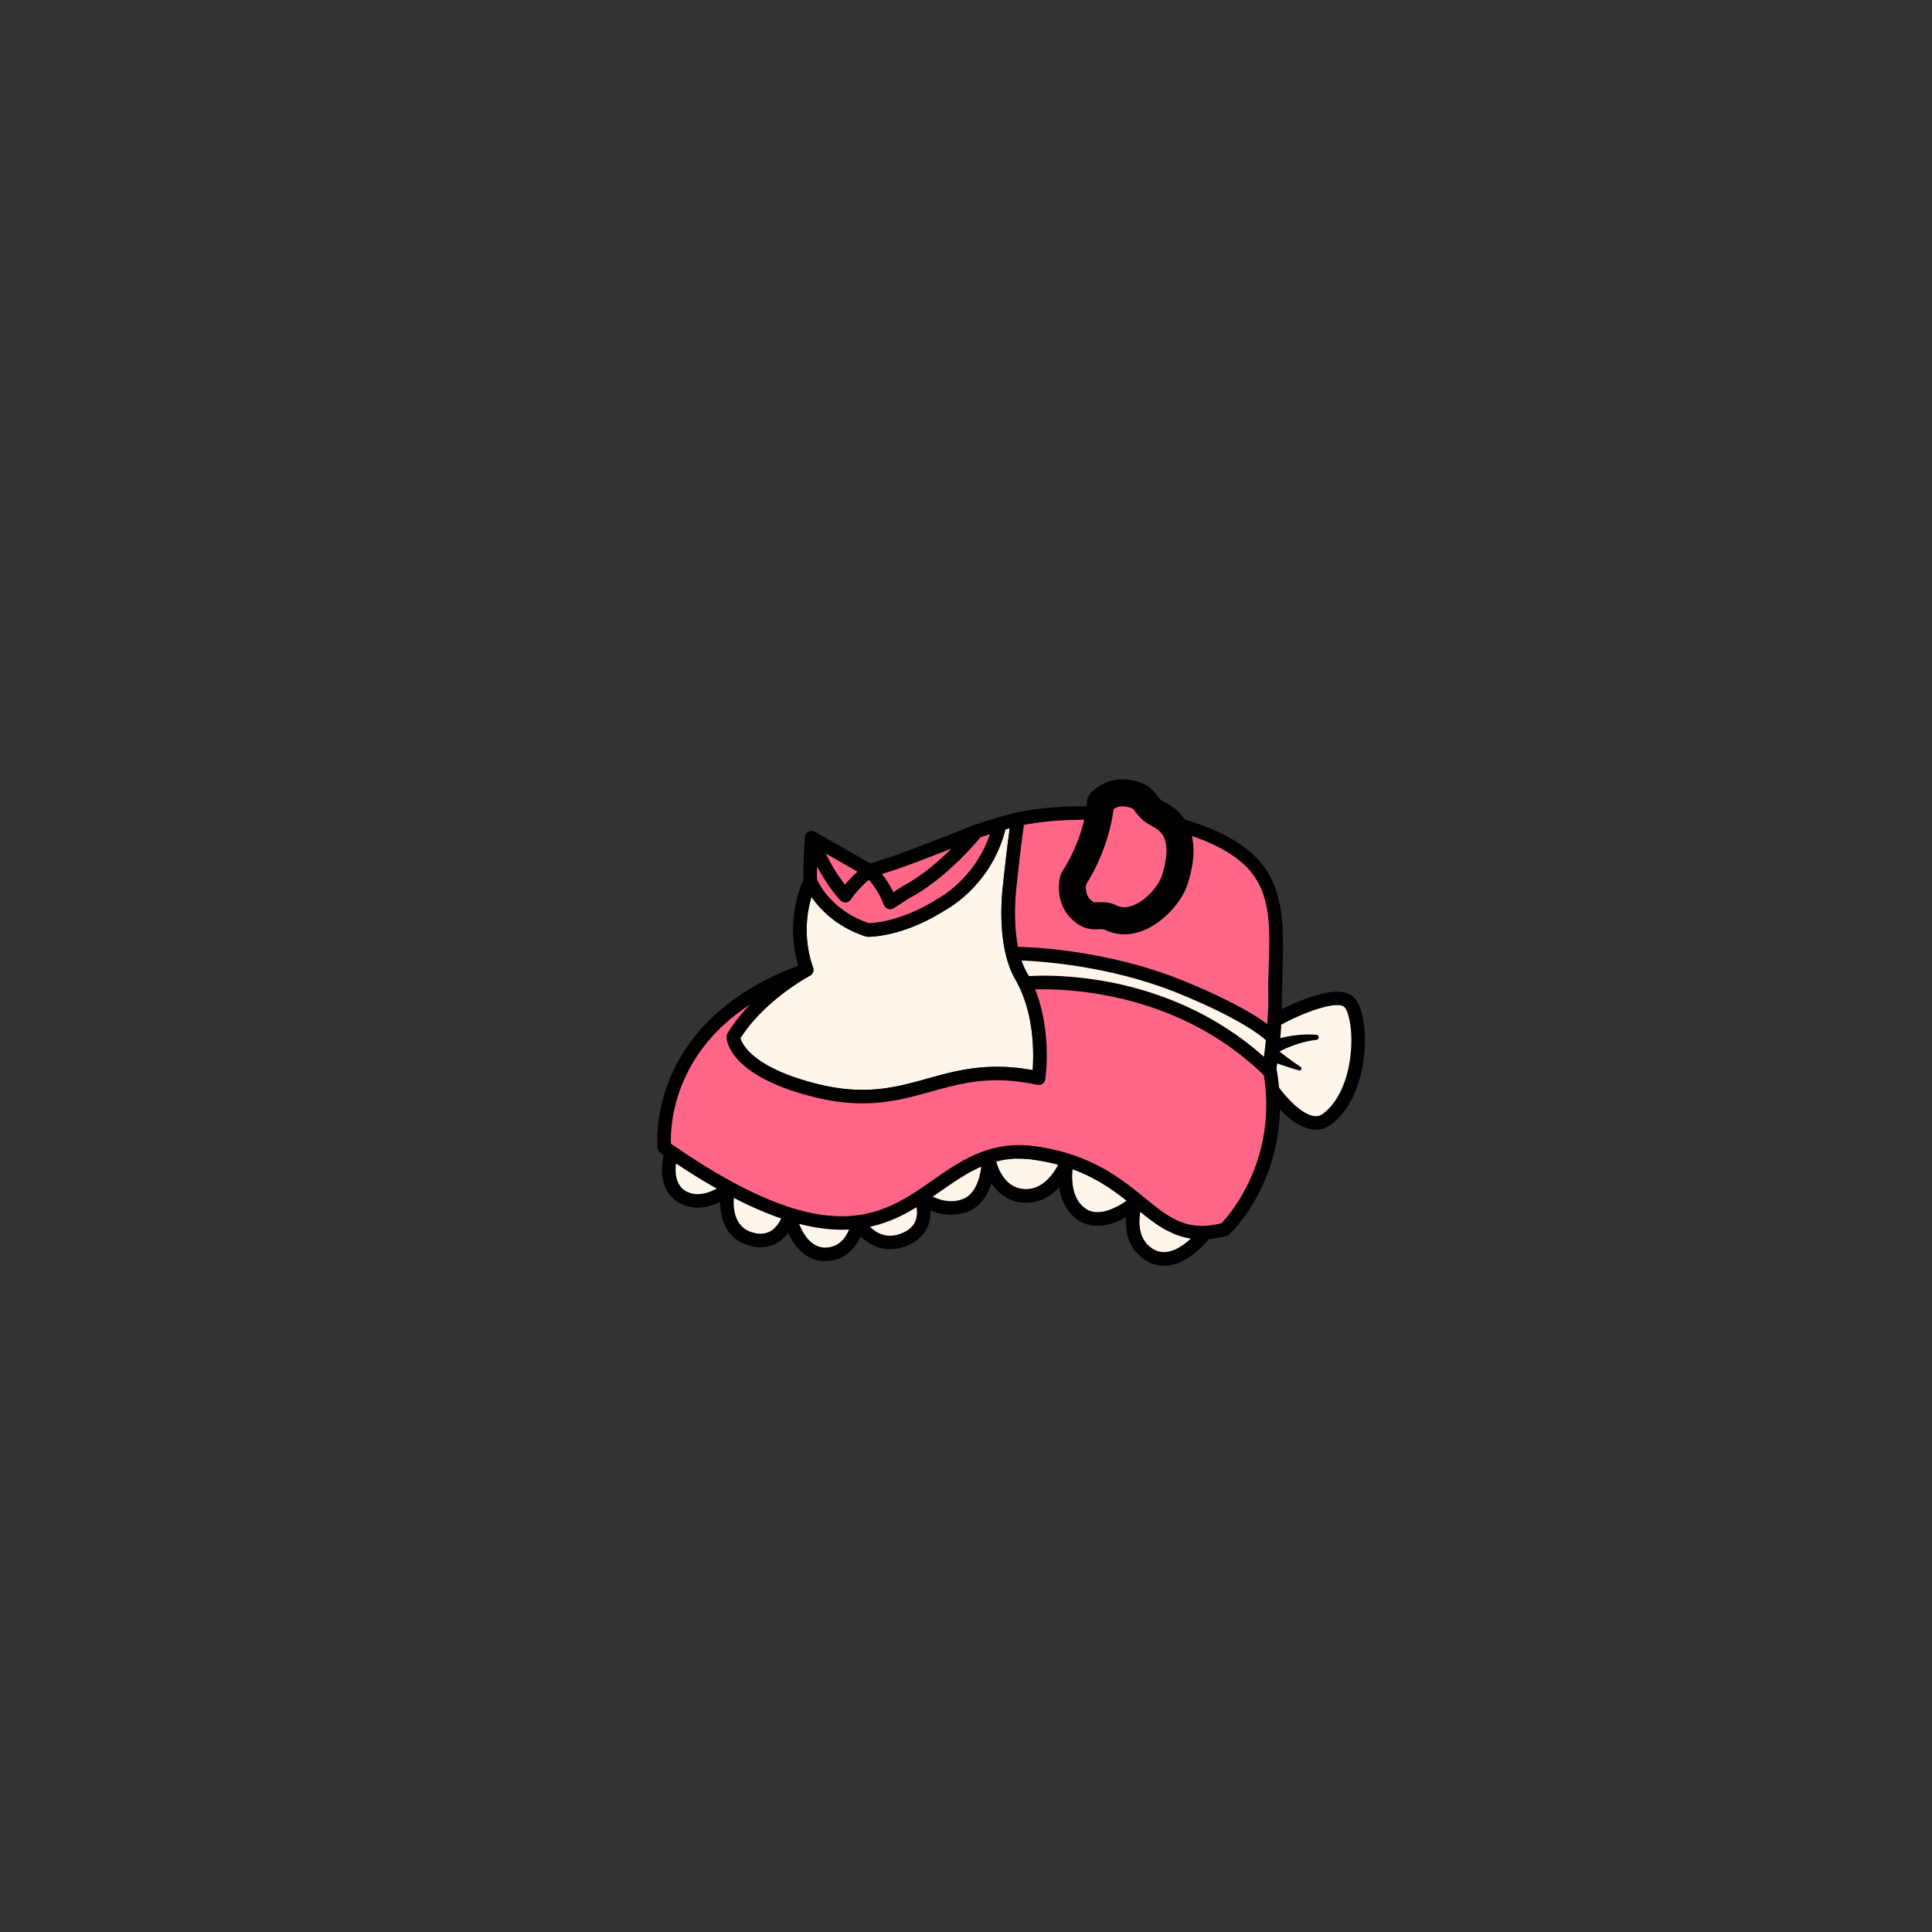 <svg xmlns="http://www.w3.org/2000/svg" viewBox="0 0 1000 1000">
  <rect x="0" y="0" width="1000" height="1000" fill="#333333" stroke="none"/>
  <g class="Body--group">
    <path fill="#fff6eb" d="M534.497 553.898c-23.35-4.27-39.21.13-54.56 4.4-16.58 4.61-32.23 8.96-57.17 2.68-17.52-4.42-27.31-9.9-32.79-14.56-2.43-2.06-4.01-3.95-5.03-5.52-1.03-1.57-1.5-2.81-1.71-3.55 8.13-12.7 20.25-22.19 28.12-27.48 4.58-3.09 7.72-4.75 7.81-4.79.56-.29 1.01-.72 1.33-1.22.5-.77.69-1.73.47-2.66a1.9 1.9 0 0 0-.11-.39c-5.41-15.4-3.11-28.93-.83-36.54.8 1.16 1.74 2.4 2.84 3.7 4.94 5.88 12.99 12.8 25.33 16.75.32.1.65.15.98.16.82.02 17.94.24 39.75-13.61 3.8-2.08 24.53-14.53 31.48-41.96.74-.22 1.49-.42 2.23-.62-1.57 11.18-3.35 27.97-3.75 31.86h-.02c-.93 10.08-1.74 31.86 6.72 46.52.65 1.13 1.26 2.28 1.83 3.45 8.05 16.5 7.67 35.54 7.08 43.38z"/>
    <path fill="#ff6687" d="M512.417 431.708c-7.75 23.4-26.93 33.47-27.22 33.62-.23.11-.43.25-.63.41h-.01c-17.82 11.09-32.08 12.06-34.76 12.14-18.53-6.13-25.63-19.75-26.92-22.55-.09-1.89-.06-4.38 0-6.98 5.97 11.18 11.8 17.29 12.13 17.63.66.69 1.57 1.07 2.52 1.07.1 0 .2-.01.3-.01 1.05-.1 2-.66 2.59-1.53 3.29-4.84 7.02-8.26 9.34-10.14 2.14 2.44 5.58 6.96 7.69 12.87.35 1.01 1.15 1.8 2.17 2.14.36.13.74.19 1.12.19.67 0 1.33-.19 1.9-.56l8.3-5.35c17.64-9.26 33.22-27.3 36.61-31.38 1-.33 2.73-.9 4.87-1.57z"/>
    <path fill="#ff6687" d="M492.657 439.108c-6.54 6.51-15.57 14.42-25.01 19.37-.01 0-.02-.01-.02-.01l-5.27 3.39c-1.86-3.92-4.09-7.14-5.96-9.47l6.08-1.96v-.02c5.3-1.65 19.3-7.04 30.18-11.3zm163.7 84.35c-.4 7.89-1.11 15.78-2.17 23.54-27.27-24.39-58.12-34.5-79.84-38.66-20.21-3.88-35.95-3.46-41.77-3.1-.3-.56-.61-1.12-.93-1.67-7.58-13.14-6.6-33.99-5.73-42.99.56-5.29 2.51-23.51 4.05-33.66.31-.06.62-.12.91-.17 36.55-6.39 86.079-8.997 119.83 21.004 0 0 12.108 5.768 5.8 68.636 0 0 .09 2.93-.15 7.07z"/>
    <path fill="#fff6eb" d="M662.057 527.018s28.76-15.65 36.29-8.24c6.9 6.8 8.14 45.04-11.21 60.27-12.49 9.83-30.18-17.19-30.18-17.19"/>
    <path d="M681.057 584.708c-.76 0-1.53-.06-2.31-.19-12.12-1.98-23.46-18.82-24.71-20.73a3.49 3.49 0 0 1 1.01-4.84 3.501 3.501 0 0 1 4.85 1.01c2.94 4.49 12.28 16.4 19.99 17.66 1.95.32 3.56-.1 5.09-1.3 11.79-9.28 13.98-26.9 14.38-34.04.63-11.37-1.69-19.25-3.46-20.99-3.39-3.34-19.37 1.86-32.16 8.82-1.7.92-3.82.3-4.75-1.4-.92-1.7-.3-3.82 1.4-4.75.3-.17 7.51-4.07 15.79-7.11 12.34-4.53 20.4-4.71 24.63-.55 4.9 4.82 6.04 17.21 5.54 26.36-.45 8.09-3.01 28.12-17.04 39.16-2.44 1.91-5.25 2.89-8.25 2.89z"/>
    <path fill="#fff6eb" d="m350.437 601.378-1.35-.9-.19 1.61c-.9 7.49 1.21 12.99 5.97 15.5 1.89.99 3.98 1.5 6.23 1.5 4.04 0 7.85-1.63 10.34-2.99l1.58-.87-1.56-.88c-6.64-3.75-13.71-8.11-21.02-12.97zm51.35 27.33c-6.7-2.45-13.93-5.66-21.49-9.55l-1.34-.69-.11 1.51c-.42 5.71.31 15.74 9.98 18.77 1.74.55 3.38.82 4.9.82 1.91 0 3.69-.44 5.3-1.31 1.44-.78 2.77-1.93 3.97-3.44 1.08-1.38 1.83-2.79 2.26-3.73l.47-1.01-1.06-.35c-.95-.32-1.91-.66-2.88-1.02zm34.11 6.79c-6.88 0-14.29-1.01-22.03-3.01l-1.91-.49.73 1.83c3.33 8.32 8.45 12.91 14.41 12.91h.16c3.46-.05 6.45-1.22 8.88-3.49 1.77-1.65 3.2-3.83 4.26-6.48l.58-1.46-1.57.1c-1.09.06-2.27.09-3.51.09zm39.26-12.25-1.27.77c-8.39 5.11-15.95 8.28-23.78 9.98l-1.79.39 1.3 1.3c2.25 2.25 5.99 4.93 11.08 4.93 2.22 0 4.53-.51 6.86-1.53 3.7-1.61 6.08-3.86 7.26-6.88.84-2.16 1.03-4.67.58-7.48zm11.07-7.46-1.41.98c-.86.6-1.72 1.2-2.59 1.8l-1.44.98 1.57.75c2.33 1.11 5.96 2.43 9.99 2.43 2.38 0 4.67-.46 6.8-1.35 3.04-1.28 5.48-3.92 7.24-7.85 1.48-3.34 2.18-7.01 2.51-9.51l.23-1.74-1.61.69c-7.54 3.25-14.2 7.88-21.29 12.82zm48.98-16.52c-2.59-.37-5.16-.55-7.65-.55-4.17 0-8.15.5-12.15 1.54l-.99.25.27.98c1.2 4.32 5.12 14.42 15.59 14.95.27.01.54.02.8.02 9.38 0 15.01-8.25 17.53-13.17l.56-1.1-1.19-.33c-3.92-1.07-8.22-1.94-12.77-2.59zm36.1 12.57c-5.13-3.13-10.3-5.62-15.81-7.62l-1.2-.44-.13 1.27c-.58 5.58-.45 15.75 6.87 21.12 2.01 1.47 4.39 2.21 7.07 2.21 6.05 0 12.39-3.83 15.63-6.11l1.09-.77-1.05-.83c-3.15-2.49-7.41-5.75-12.47-8.83zm37.04 26c-2.88-1.19-5.8-2.8-8.92-4.92-2.95-2-5.87-4.31-8.57-6.5l-1.33-1.07-.29 1.68c-.94 5.44-1.25 15.32 7.13 20.34a11.67 11.67 0 0 0 6.09 1.7c5.64 0 11.04-3.93 14.57-7.23l1.51-1.41-2.05-.31c-2.78-.42-5.44-1.17-8.14-2.28z"/>
    <path fill="#ff6687" d="m436.567 458.528.77.99.79-.97c1.92-2.37 4.07-4.59 6.38-6.61l1.06-.92-20.51-11.72 1.43 2.92c3.71 7.57 7.53 13.05 10.08 16.31zm218.56 97.58-.23-.23c-.41-.41-.82-.81-1.29-1.25-41.27-39.31-93.31-43.55-113.77-43.55-1.55 0-2.92.02-4.09.06l-1.43.04.53 1.33c8.78 21.99 5.25 45.72 5.21 45.95-.11.68-.49 1.3-1.05 1.69-.42.29-.91.44-1.43.44-.18 0-.35-.02-.52-.05-7.42-1.61-14.33-2.39-21.11-2.39-13.05 0-23.43 2.89-34.41 5.94-10.64 2.96-21.64 6.01-35.11 6.01-8.11 0-16.33-1.08-25.13-3.31-15.45-3.89-27.19-9.09-34.9-15.45-2.02-1.66-3.75-3.4-5.16-5.18-3.93-4.98-4.17-8.79-4.18-9.51-.01-.48.12-.95.36-1.34 3.09-5.03 6.97-9.97 11.54-14.68l-1.26-1.54c-16.39 10.64-28.2 24.35-35.13 40.76-6.21 14.73-6.49 27.37-6.33 32.12l.02.5.41.29c6.22 4.32 12.4 8.36 18.37 12.03 5.32 3.27 10.55 6.27 15.52 8.91 21.33 11.32 39.34 16.83 55.04 16.83 20.73 0 34.47-9.58 47.76-18.85 12.68-8.84 25.79-17.98 44.18-17.98 2.72 0 5.53.2 8.36.6 28.43 4.02 43.68 16.46 55.97 26.48 7.75 6.33 14.45 11.79 22.79 13.83 2.42.6 4.87.89 7.48.89.96 0 1.95-.04 2.94-.12 2.3-.19 4.76-.61 7.32-1.25l.28-.07.2-.21c3.47-3.62 20.9-23.29 23.25-54.88.56-7.35.23-14.94-.96-22.56z"/>
    <path fill="#fff6eb" d="m655.397 532.558.96 20.06s-23.27-20.71-64.32-34.83c-41.06-14.11-60.42-8.75-60.42-8.75l-4.87-15.15-.1-.31c7.57.16 46.58 1.77 85.03 17.49 5.74 2.35 10.81 4.29 15.29 5.9z"/>
    <path d="M657.857 538.698c1.08-.39 1.98-.65 2.97-.92a64.352 64.352 0 0 1 8.74-1.78c1.95-.27 3.92-.44 5.88-.51 1.96-.1 3.93-.01 5.88.11.73.05 1.28.67 1.23 1.4-.04.64-.53 1.15-1.14 1.23l-.06.01c-1.83.24-3.64.51-5.43.95-1.79.41-3.55.92-5.27 1.51a60.227 60.227 0 0 0-7.54 3.13c-.78.39-1.63.84-2.28 1.23a3.526 3.526 0 0 1-4.84-1.18 3.526 3.526 0 0 1 1.8-5.14z"/>
    <path d="M660.807 542.918c.35.35.88.8 1.35 1.19l1.5 1.21c1.01.8 2.05 1.59 3.11 2.38 2.11 1.56 4.27 3.08 6.46 4.57.46.31.57.93.27 1.38-.25.37-.7.51-1.1.4-2.57-.74-5.13-1.52-7.69-2.37-1.28-.43-2.56-.87-3.84-1.34l-1.93-.74c-.66-.27-1.25-.5-2.01-.86l-.21-.1a3.566 3.566 0 0 1-1.66-4.77 3.566 3.566 0 0 1 4.77-1.66c.37.19.7.44.98.71zm-4.77-3.71c-.06-.06-8.83-9.82-45.69-24.89-41.65-17.03-84.59-17.25-85.02-17.25v-7c1.81 0 44.7.2 87.67 17.77 39.06 15.97 48.06 26.46 48.43 26.9z"/>
    <path d="M663.537 518.738c-.11-30.09 5.481-59.37-16.689-78-25.11-21.1-78.55-27.64-117.17-20.89-.83.15-1.72.33-2.65.53-.63-.02-1.23.12-1.76.4-2.42.58-5.04 1.29-7.58 2.02-.78-.03-1.53.2-2.15.63-5.85 1.74-10.81 3.41-11.18 3.53-.02.01-.04.03-.07.04l-.1.03c-.36.14-35.64 14.22-43.99 16.76-.08.02-.15.06-.23.09l-9.43 3.05-28.31-16.17-.39-.22c-.05-.03-.11-.06-.17-.09-.12-.06-.25-.12-.38-.17-.71-.26-1.51-.29-2.28-.04-.08.02-.16.05-.23.08-.82.33-1.44.94-1.81 1.67-.06.11-.11.22-.16.34-.13.35-.2.71-.22 1.08-.09 1.31-.98 14.87-.72 22-.2.42-.44.97-.73 1.64-2.56 6.15-7.89 22.67-1.93 42.81-.06.01-.13.04-.19.06-41.01 15.19-58.59 39.91-66.12 57.97-8.2 19.7-6.59 35.67-6.52 36.34.11 1.01.65 1.92 1.48 2.5.56.39 1.12.78 1.68 1.16-1.12 4.96-3.07 18.89 8.53 25 7.56 3.98 15.39 1.82 20.68-.74.01 8.44 3.04 18.81 14.29 22.32 5.55 1.74 10.56 1.41 14.91-.97 2.57-1.42 4.55-3.38 6.05-5.36 3.04 6.57 8.92 14.74 19.32 14.6 9.75-.13 15.38-6.59 18.18-12.71 5.21 5.05 13.71 9.2 24.43 4.55 5.18-2.25 8.7-5.68 10.47-10.2 1.05-2.7 1.31-5.42 1.2-7.84 5.08 2.07 12.3 3.55 19.88.36 6.44-2.71 9.87-8.74 11.69-14.44 3.46 5.13 8.87 9.57 16.82 9.97 8.23.42 14.22-3.57 18.32-8.07.82 5.82 3.21 12.28 9.18 16.65 8.51 6.23 18.68 2.68 25.38-1.09-.45 7.8 1.56 17.28 10.42 22.59 3.12 1.87 6.23 2.63 9.21 2.63 10.9 0 20.25-10.17 23.22-13.78 2.85-.25 5.89-.79 9.16-1.66.56-.15 1.07-.44 1.49-.83 1.41-1.32 33.42-32.18 24.53-84.66-.06-.39-.13-.78-.2-1.17.96-6.16 1.72-12.56 2.27-19.17.33-3.91.68-14.95.57-15.13zm-201.06-68.31v-.02c5.3-1.65 19.3-7.04 30.18-11.3-6.54 6.51-15.57 14.42-25.01 19.37-.01 0-.02-.01-.02-.01l-5.27 3.39c-1.86-3.92-4.09-7.14-5.96-9.47zm-18.62.75a55.24 55.24 0 0 0-6.5 6.73c-2.48-3.17-6.3-8.64-9.97-16.14zm-20.98-2.83c5.97 11.18 11.8 17.29 12.13 17.63.66.69 1.57 1.07 2.52 1.07.1 0 .2-.01.3-.01 1.05-.1 2-.66 2.59-1.53 3.29-4.84 7.02-8.26 9.34-10.14 2.14 2.44 5.58 6.96 7.69 12.87.35 1.01 1.15 1.8 2.17 2.14.36.13.74.19 1.12.19.67 0 1.33-.19 1.9-.56l8.3-5.35c17.64-9.26 33.22-27.3 36.61-31.38 1-.33 2.73-.9 4.87-1.57-7.75 23.4-26.93 33.47-27.22 33.62-.23.11-.43.25-.63.41h-.01c-17.82 11.09-32.08 12.06-34.76 12.14-18.53-6.13-25.63-19.75-26.92-22.55-.09-1.89-.06-4.38 0-6.98zm-11.52 61.52c4.58-3.09 7.72-4.75 7.81-4.79.56-.29 1.01-.72 1.33-1.22.5-.77.69-1.73.47-2.66a1.9 1.9 0 0 0-.11-.39c-5.41-15.4-3.11-28.93-.83-36.54.8 1.16 1.74 2.4 2.84 3.7 4.94 5.88 12.99 12.8 25.33 16.75.32.1.65.15.98.16.82.02 17.94.24 39.75-13.61 3.8-2.08 24.53-14.53 31.48-41.96.74-.22 1.49-.42 2.23-.62-1.57 11.18-3.35 27.97-3.75 31.86h-.02c-.93 10.08-1.74 31.86 6.72 46.52.65 1.13 1.26 2.28 1.83 3.45 8.05 16.5 7.67 35.54 7.08 43.38-23.35-4.27-39.21.13-54.56 4.4-16.58 4.61-32.23 8.96-57.17 2.68-17.52-4.42-27.31-9.9-32.79-14.56-2.43-2.06-4.01-3.95-5.03-5.52-1.03-1.57-1.5-2.81-1.71-3.55 8.13-12.7 20.25-22.19 28.12-27.48zm-50.27 108.21c-1.92 0-3.88-.39-5.76-1.38-5.77-3.04-5.98-10.02-5.44-14.49 7.44 4.95 14.45 9.27 21.06 13-2.55 1.4-6.13 2.87-9.86 2.87zm41.12 16.12c-.96 1.21-2.16 2.37-3.66 3.18-2.65 1.43-5.73 1.57-9.42.41-9.01-2.82-9.68-12.33-9.28-17.74 7.76 3.99 14.93 7.16 21.6 9.6.98.36 1.94.7 2.9 1.02-.48 1.04-1.19 2.32-2.14 3.53zm33.24 8.32c-1.96 1.83-4.62 3.17-8.21 3.22h-.14c-7.29 0-11.45-7.21-13.48-12.28 8.22 2.12 15.59 3.04 22.28 3.04 1.21 0 2.4-.03 3.56-.1-.79 1.98-2.05 4.29-4.01 6.12zm38.43-10.69c-1.08 2.76-3.28 4.83-6.73 6.33-7.94 3.45-13.6.04-16.83-3.19 9.18-1.99 16.96-5.76 24.09-10.1.32 2.01.4 4.56-.53 6.96zm31.6-18.71c-1.41 3.15-3.52 5.99-6.71 7.33-6.1 2.57-12.16.76-15.98-1.06 1.35-.92 2.68-1.86 4.01-2.78 6.92-4.82 13.65-9.51 21.11-12.72-.34 2.61-1.03 6.08-2.43 9.23zm24.86 2.32c-9.79-.5-13.5-9.97-14.68-14.22 5.81-1.5 12.17-1.99 19.41-.96 4.58.65 8.79 1.51 12.66 2.57-2.25 4.39-7.92 13.09-17.39 12.61zm31.29 9.93c-7.03-5.15-6.98-15.28-6.47-20.21 5.94 2.15 11.06 4.74 15.63 7.53 4.58 2.79 8.6 5.78 12.37 8.77-4.51 3.18-14.53 9.03-21.53 3.91zm35.26 21.13c-7.86-4.7-7.56-14.07-6.66-19.31 2.89 2.34 5.72 4.57 8.64 6.55 2.91 1.98 5.9 3.7 9.1 5.02a35.85 35.85 0 0 0 8.38 2.34c-4.78 4.46-12.45 9.6-19.46 5.4zm58.25-67.59c-2.32 31.22-19.54 50.68-22.97 54.26-2.55.64-4.93 1.04-7.16 1.22-3.71.3-7.02.02-10.1-.74-8.13-1.99-14.61-7.28-22.42-13.65-12.36-10.08-27.73-22.62-56.44-26.68-23.35-3.29-38.55 7.3-53.25 17.55-22.47 15.67-45.58 31.78-101.76 1.96-4.9-2.6-10.05-5.55-15.47-8.88-5.79-3.56-11.89-7.54-18.32-12-.15-4.27.03-16.95 6.25-31.7 6.86-16.26 18.5-29.76 34.75-40.31-4.21 4.34-8.27 9.31-11.67 14.85-.35.56-.52 1.22-.51 1.88.01.9.31 4.94 4.39 10.11 1.33 1.68 3.06 3.48 5.31 5.33 6.48 5.35 17.29 11.12 35.29 15.65 9.52 2.41 17.85 3.34 25.37 3.34 13.61 0 24.62-3.06 35.38-6.05 16.07-4.47 31.25-8.69 55.04-3.54.94.2 1.93.01 2.73-.54.79-.55 1.32-1.4 1.47-2.36.17-1.1 3.52-24.48-5.27-46.48 16.73-.5 73.09 1.26 117.14 43.22.42.4.85.81 1.27 1.23 1.25 7.99 1.47 15.45.95 22.33zm1.22-55.45c-.4 7.89-1.11 15.78-2.17 23.54-27.27-24.39-58.12-34.5-79.84-38.66-20.21-3.88-35.95-3.46-41.77-3.1-.3-.56-.61-1.12-.93-1.67-7.58-13.14-6.6-33.99-5.73-42.99.56-5.29 2.51-23.51 4.05-33.66.31-.06.62-.12.91-.17 36.55-6.39 87.971-.4 111.471 19.35 20 16.81 13.41 43.18 14.16 70.29 0 0 .09 2.93-.15 7.07z"/>
  </g>
  <g class="LeftArm--group">
    <path fill="#ff6687" stroke="#000" stroke-linejoin="round" stroke-width="14" d="M556.477 413.31s-.66 19-14.04 39.86c0 0-2.64 8.96 3.66 15.39 6.29 6.42 9.84 1.68 15.66 4.53 13.99 6.86 29.89-9.58 33-19.2 4.93-15.27 4.23-28.19-8.48-34.42-6.66-3.26-5.98-7.85-11.54-9.73-9.78-3.3-14.84.6-18.26 3.57z" style="paint-order:stroke fill markers" transform="translate(13.183 1.883)"/>
  </g>
  <g class="LeftLeg--group">
    <path fill="#fff6eb" d="M590.2 627.22c-.763 4.451-1.093 11.878 3.64 16.895 3.488-2 6.93-4.44 10.248-7.15a57.046 57.046 0 0 1-5.248-3.195c-2.92-1.98-5.75-4.21-8.64-6.55z"/>
    <path fill="#ff6687" d="M585.11 560.75c-12.887.138-26.545 3.987-38.27 13.35-7.939 6.329-13.277 12.505-17.012 18.697 2.002.08 4.06.252 6.191.553 28.71 4.06 44.082 16.6 56.442 26.68 6.108 4.981 11.413 9.277 17.32 11.876 13.422-12.8 23.458-29.025 22.86-36.605-.548-7.203-3.18-13.792-6.368-17.71.05-1.012-.286-2.043-1.033-2.79-8.269-8.269-23.562-14.228-40.13-14.051z"/>
    <path fill="#fff6eb" d="M526.252 599.771c-1.774 4.18-2.972 8.398-3.875 12.7 2.05 1.652 4.648 2.832 7.933 3 9.47.48 15.14-8.222 17.39-12.612-3.87-1.06-8.08-1.92-12.66-2.57a54.527 54.527 0 0 0-5.27-.494 49.915 49.915 0 0 0-3.518-.023z"/>
    <path fill="#fff6eb" d="M541.89 603.19c-.51 4.93-.56 15.06 6.47 20.21 7 5.12 17.02-.73 21.53-3.91-3.77-2.99-7.79-5.98-12.37-8.77-4.57-2.79-9.69-5.38-15.63-7.53z" style="paint-order:stroke fill markers" transform="translate(13.24 2)"/>
    <path d="M529.822 592.807a55.398 55.398 0 0 0-3.576 6.98 50 50 0 0 1 3.521.027c1.764.08 3.522.245 5.27.495 4.58.65 8.79 1.51 12.66 2.57-2.25 4.39-7.919 13.091-17.389 12.611-3.29-.168-5.88-1.36-7.93-3.015-.519 2.468-.95 4.964-1.329 7.5 2.53 1.404 5.481 2.331 8.908 2.503 8.23.42 14.22-3.568 18.32-8.068.82 5.82 3.21 12.279 9.18 16.649 8.51 6.23 18.68 2.68 25.38-1.09-.324 5.633.65 12.134 4.546 17.316.147-.062.31-.123.457-.185 2.002-.833 4.008-1.843 6.002-2.987-4.72-5.017-4.409-12.426-3.645-16.873 2.89 2.34 5.72 4.569 8.64 6.549a56.977 56.977 0 0 0 5.247 3.178 99.64 99.64 0 0 0 5.668-5.031c-5.9-2.6-11.193-6.91-17.295-11.887-12.36-10.08-27.73-22.62-56.44-26.68a62.097 62.097 0 0 0-6.195-.562zm25.305 12.402c5.94 2.15 11.06 4.741 15.63 7.531 4.58 2.79 8.6 5.78 12.37 8.77-4.51 3.18-14.53 9.03-21.53 3.91-7.03-5.15-6.98-15.281-6.47-20.211z"/>
  </g>
</svg>